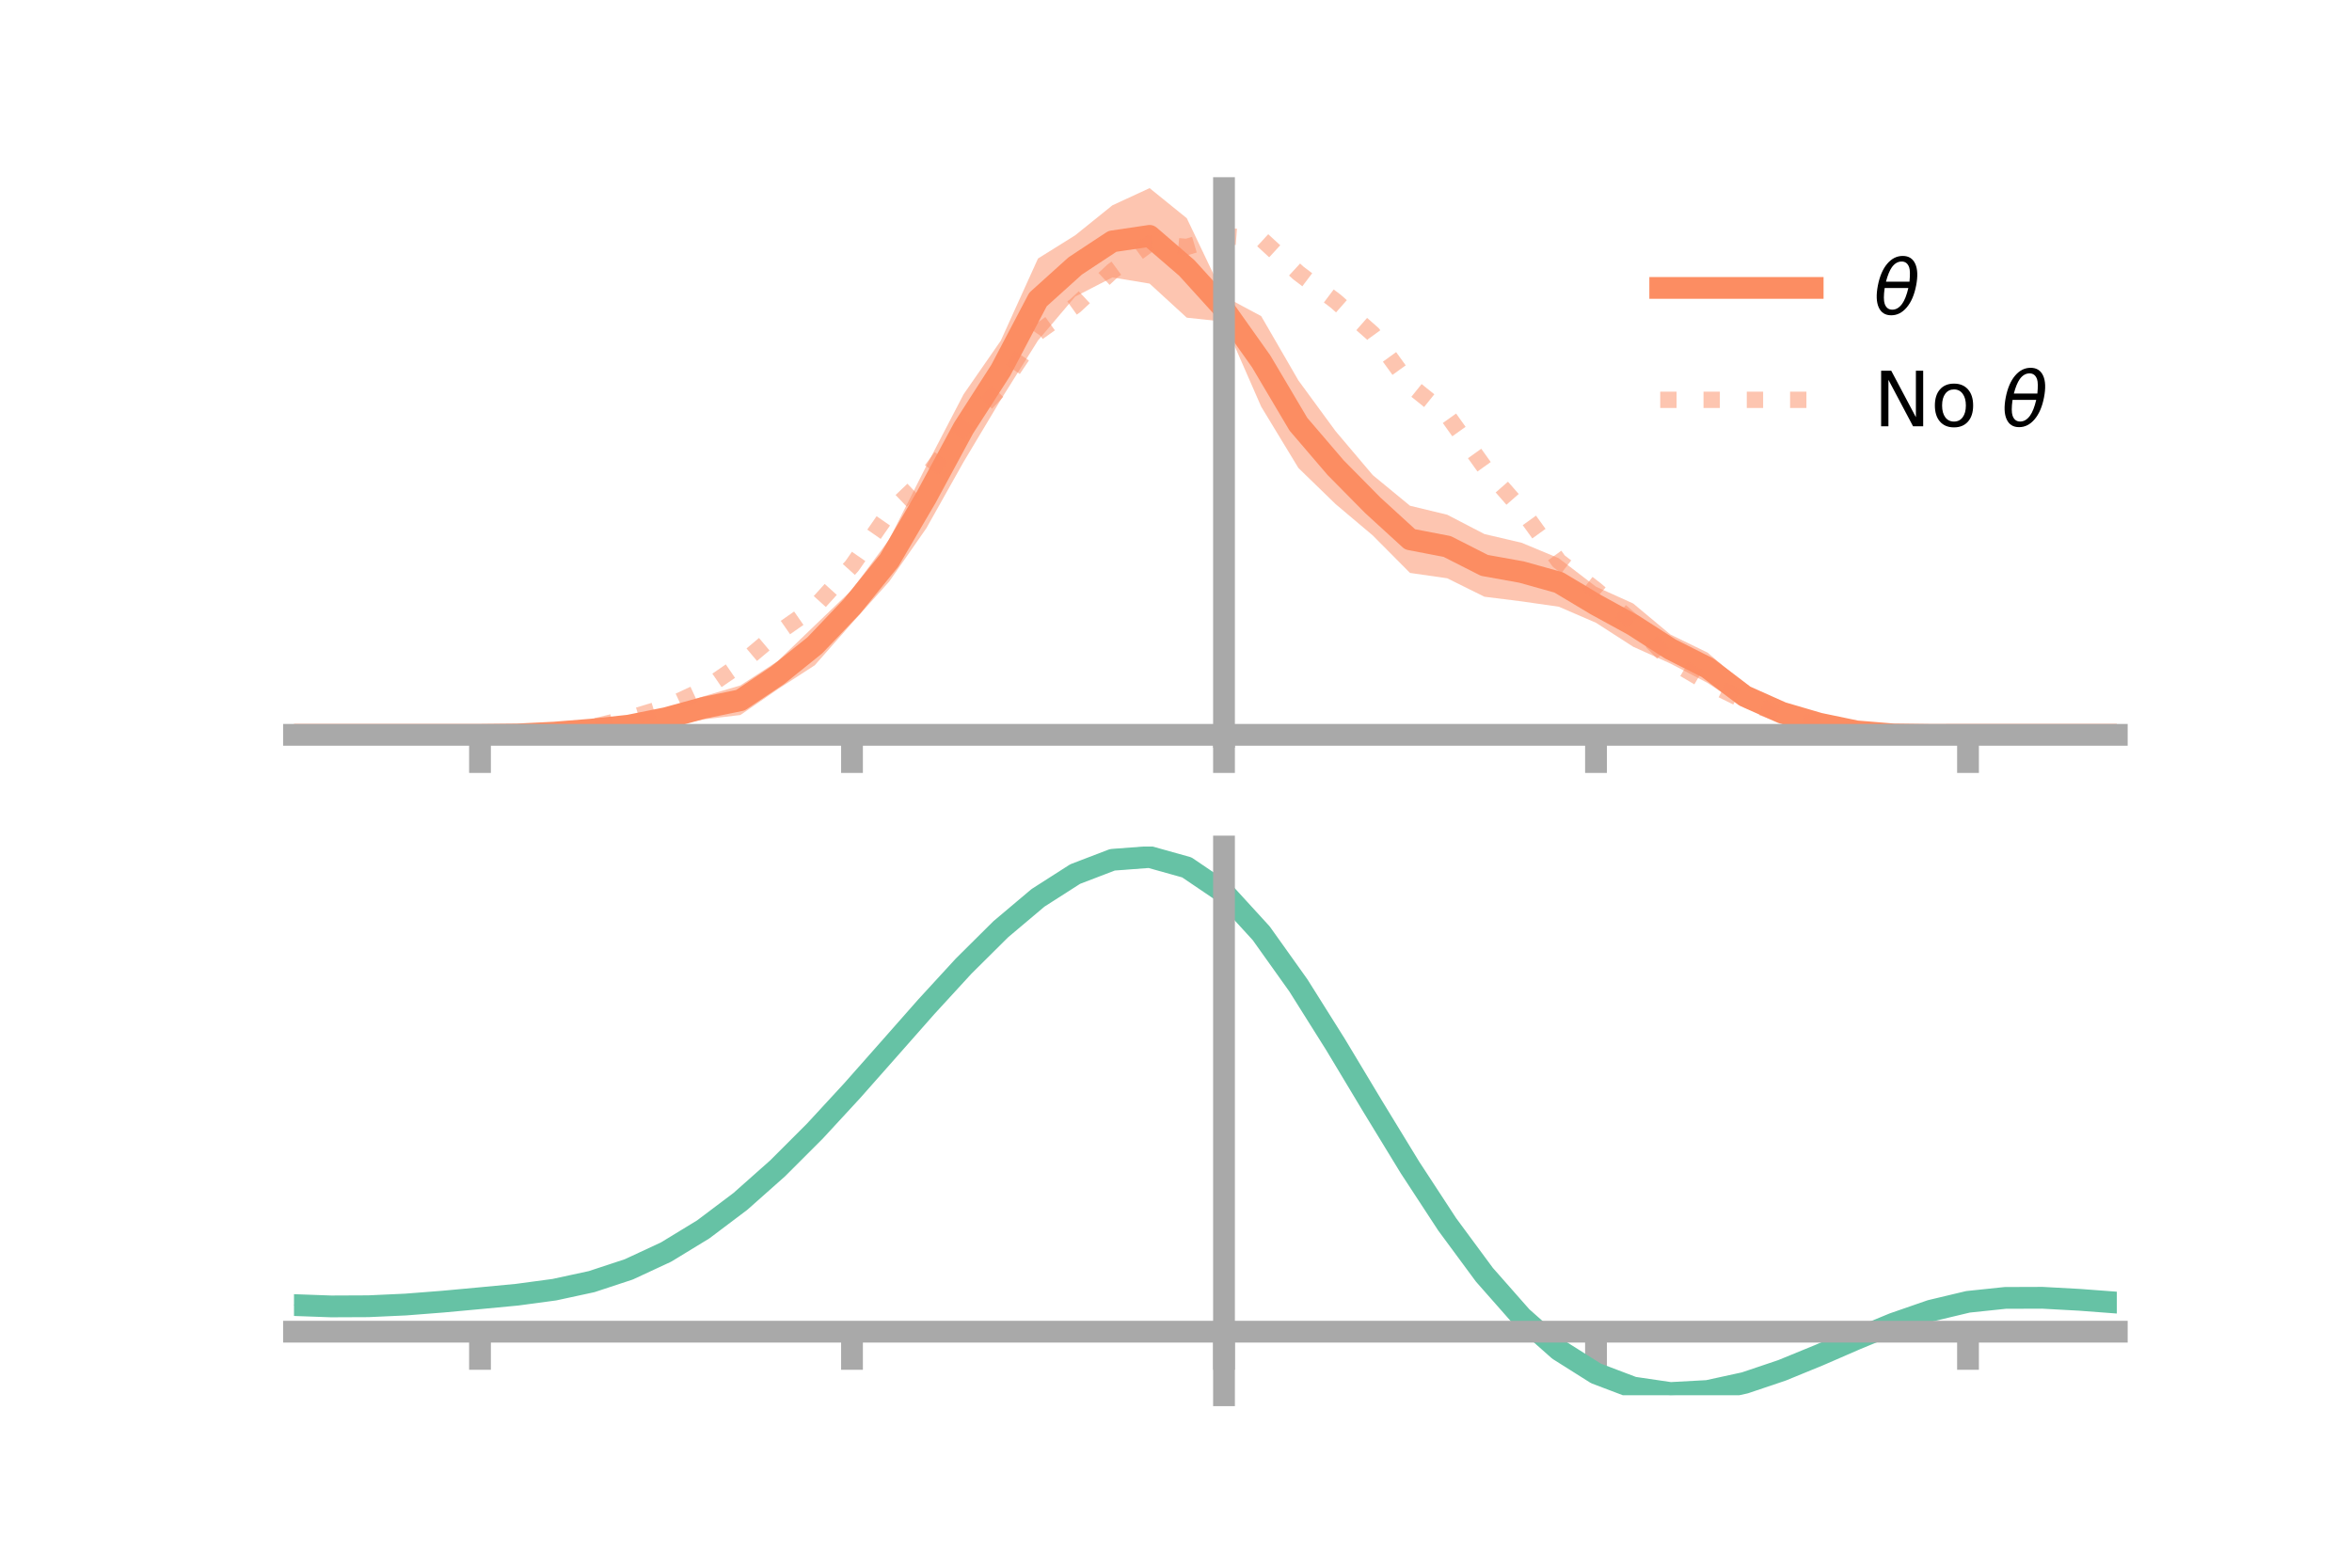 <?xml version="1.0" encoding="utf-8" standalone="no"?>
<!DOCTYPE svg PUBLIC "-//W3C//DTD SVG 1.1//EN"
  "http://www.w3.org/Graphics/SVG/1.1/DTD/svg11.dtd">
<!-- Created with matplotlib (https://matplotlib.org/) -->
<svg height="144pt" version="1.1" viewBox="0 0 216 144" width="216pt" xmlns="http://www.w3.org/2000/svg" xmlns:xlink="http://www.w3.org/1999/xlink">
 <defs>
  <style type="text/css">*{stroke-linecap:butt;stroke-linejoin:round;}</style>
 </defs>
 <g id="figure_1">
  <g id="patch_1">
   <path d="M 0 144 
L 216 144 
L 216 0 
L 0 0 
z
" style="fill:none;"/>
  </g>
  <g id="axes_1">
   <g id="patch_2">
    <path d="M 27 67.68 
L 194.4 67.68 
L 194.4 17.28 
L 27 17.28 
z
" style="fill:none;"/>
   </g>
   <g id="PolyCollection_1">
    <path clip-path="url(#p0b53919c9c)" d="M 27 67.498 
L 27 67.498 
L 30.416 67.498 
L 33.833 67.498 
L 37.249 67.498 
L 40.665 67.498 
L 44.082 67.498 
L 47.498 67.388 
L 50.914 67.082 
L 54.331 66.633 
L 57.747 66.119 
L 61.163 65.142 
L 64.58 63.97 
L 67.996 62.961 
L 71.412 60.738 
L 74.829 57.449 
L 78.245 54.168 
L 81.661 49.552 
L 85.078 42.785 
L 88.494 36.216 
L 91.91 31.289 
L 95.327 23.746 
L 98.743 21.612 
L 102.159 18.859 
L 105.576 17.28 
L 108.992 20.045 
L 112.408 27.207 
L 115.824 29.039 
L 119.241 34.944 
L 122.657 39.605 
L 126.073 43.644 
L 129.49 46.455 
L 132.906 47.28 
L 136.322 49.054 
L 139.739 49.855 
L 143.155 51.277 
L 146.571 53.891 
L 149.988 55.435 
L 153.404 58.283 
L 156.82 59.946 
L 160.237 62.876 
L 163.653 64.618 
L 167.069 65.916 
L 170.486 66.784 
L 173.902 67.243 
L 177.318 67.434 
L 180.735 67.498 
L 184.151 67.498 
L 187.567 67.498 
L 190.984 67.498 
L 194.4 67.498 
L 194.4 67.498 
L 194.4 67.498 
L 190.984 67.498 
L 187.567 67.498 
L 184.151 67.498 
L 180.735 67.498 
L 177.318 67.576 
L 173.902 67.68 
L 170.486 67.574 
L 167.069 67.02 
L 163.653 66.314 
L 160.237 65.006 
L 156.82 62.734 
L 153.404 60.949 
L 149.988 59.407 
L 146.571 57.206 
L 143.155 55.73 
L 139.739 55.239 
L 136.322 54.812 
L 132.906 53.117 
L 129.49 52.626 
L 126.073 49.186 
L 122.657 46.303 
L 119.241 42.986 
L 115.824 37.354 
L 112.408 29.546 
L 108.992 29.181 
L 105.576 26.051 
L 102.159 25.483 
L 98.743 27.244 
L 95.327 31.271 
L 91.91 36.718 
L 88.494 42.429 
L 85.078 48.514 
L 81.661 53.419 
L 78.245 57.228 
L 74.829 61.106 
L 71.412 63.319 
L 67.996 65.678 
L 64.58 66.083 
L 61.163 66.789 
L 57.747 67.187 
L 54.331 67.405 
L 50.914 67.507 
L 47.498 67.537 
L 44.082 67.498 
L 40.665 67.498 
L 37.249 67.498 
L 33.833 67.498 
L 30.416 67.498 
L 27 67.498 
z
" style="fill:#fc8d62;fill-opacity:0.5;"/>
   </g>
   <g id="matplotlib.axis_1">
    <g id="xtick_1">
     <g id="line2d_1">
      <defs>
       <path d="M 0 0 
L 0 3.5 
" id="mc558c38126" style="stroke:#a9a9a9;stroke-width:2;"/>
      </defs>
      <g>
       <use style="fill:#a9a9a9;stroke:#a9a9a9;stroke-width:2;" x="44.082" xlink:href="#mc558c38126" y="67.498"/>
      </g>
     </g>
    </g>
    <g id="xtick_2">
     <g id="line2d_2">
      <g>
       <use style="fill:#a9a9a9;stroke:#a9a9a9;stroke-width:2;" x="78.245" xlink:href="#mc558c38126" y="67.498"/>
      </g>
     </g>
    </g>
    <g id="xtick_3">
     <g id="line2d_3">
      <g>
       <use style="fill:#a9a9a9;stroke:#a9a9a9;stroke-width:2;" x="112.408" xlink:href="#mc558c38126" y="67.498"/>
      </g>
     </g>
    </g>
    <g id="xtick_4">
     <g id="line2d_4">
      <g>
       <use style="fill:#a9a9a9;stroke:#a9a9a9;stroke-width:2;" x="146.571" xlink:href="#mc558c38126" y="67.498"/>
      </g>
     </g>
    </g>
    <g id="xtick_5">
     <g id="line2d_5">
      <g>
       <use style="fill:#a9a9a9;stroke:#a9a9a9;stroke-width:2;" x="180.735" xlink:href="#mc558c38126" y="67.498"/>
      </g>
     </g>
    </g>
   </g>
   <g id="matplotlib.axis_2"/>
   <g id="line2d_6">
    <path clip-path="url(#p0b53919c9c)" d="M 27 67.498 
L 30.416 67.498 
L 33.833 67.498 
L 37.249 67.498 
L 40.665 67.498 
L 44.082 67.498 
L 47.498 67.463 
L 50.914 67.294 
L 54.331 67.019 
L 57.747 66.653 
L 61.163 65.965 
L 64.58 65.026 
L 67.996 64.32 
L 71.412 62.029 
L 74.829 59.278 
L 78.245 55.698 
L 81.661 51.486 
L 85.078 45.649 
L 88.494 39.322 
L 91.91 34.004 
L 95.327 27.509 
L 98.743 24.428 
L 102.159 22.171 
L 105.576 21.665 
L 108.992 24.613 
L 112.408 28.377 
L 115.824 33.196 
L 119.241 38.965 
L 122.657 42.954 
L 126.073 46.415 
L 129.49 49.54 
L 132.906 50.198 
L 136.322 51.933 
L 139.739 52.547 
L 143.155 53.503 
L 146.571 55.549 
L 149.988 57.421 
L 153.404 59.616 
L 156.82 61.34 
L 160.237 63.941 
L 163.653 65.466 
L 167.069 66.468 
L 170.486 67.179 
L 173.902 67.461 
L 177.318 67.505 
L 180.735 67.498 
L 184.151 67.498 
L 187.567 67.498 
L 190.984 67.498 
L 194.4 67.498 
" style="fill:none;stroke:#fc8d62;stroke-linecap:square;stroke-width:2;"/>
   </g>
   <g id="line2d_7">
    <path clip-path="url(#p0b53919c9c)" d="M 27 67.498 
L 30.416 67.498 
L 33.833 67.498 
L 37.249 67.498 
L 40.665 67.498 
L 44.082 67.498 
L 47.498 67.481 
L 50.914 67.271 
L 54.331 66.798 
L 57.747 65.978 
L 61.163 64.95 
L 64.58 63.365 
L 67.996 61.015 
L 71.412 58.145 
L 74.829 55.759 
L 78.245 51.984 
L 81.661 47.064 
L 85.078 43.804 
L 88.494 39.21 
L 91.91 35.604 
L 95.327 30.529 
L 98.743 28.083 
L 102.159 24.901 
L 105.576 22.39 
L 108.992 22.685 
L 112.408 21.665 
L 115.824 21.939 
L 119.241 25.08 
L 122.657 27.659 
L 126.073 30.661 
L 129.49 35.382 
L 132.906 38.131 
L 136.322 42.913 
L 139.739 46.816 
L 143.155 51.543 
L 146.571 54.187 
L 149.988 57.157 
L 153.404 60.695 
L 156.82 62.708 
L 160.237 64.4 
L 163.653 65.666 
L 167.069 66.726 
L 170.486 67.223 
L 173.902 67.431 
L 177.318 67.478 
L 180.735 67.498 
L 184.151 67.498 
L 187.567 67.498 
L 190.984 67.498 
L 194.4 67.498 
" style="fill:none;stroke:#fc8d62;stroke-dasharray:1.5,2.475;stroke-dashoffset:0;stroke-opacity:0.5;stroke-width:1.5;"/>
   </g>
   <g id="patch_3">
    <path d="M 112.408 67.68 
L 112.408 17.28 
" style="fill:none;stroke:#a9a9a9;stroke-linecap:square;stroke-linejoin:miter;stroke-width:2;"/>
   </g>
   <g id="patch_4">
    <path d="M 194.4 67.68 
L 194.4 17.28 
" style="fill:none;"/>
   </g>
   <g id="patch_5">
    <path d="M 27 67.498 
L 194.4 67.498 
" style="fill:none;stroke:#a9a9a9;stroke-linecap:square;stroke-linejoin:miter;stroke-width:2;"/>
   </g>
   <g id="patch_6">
    <path d="M 27 17.28 
L 194.4 17.28 
" style="fill:none;"/>
   </g>
   <g id="legend_1">
    <g id="line2d_8">
     <path d="M 152.47 26.449 
L 166.47 26.449 
" style="fill:none;stroke:#fc8d62;stroke-linecap:square;stroke-width:2;"/>
    </g>
    <g id="line2d_9"/>
    <g id="text_1">
     <!-- $\theta$ -->
     <g transform="translate(172.07 28.899)scale(0.07 -0.07)">
      <defs>
       <path d="M 45.516 34.672 
L 14.453 34.672 
Q 12.359 20.062 14.5 13.875 
Q 17.188 6.25 24.469 6.25 
Q 31.781 6.25 37.359 13.922 
Q 42.234 20.656 45.516 34.672 
z
M 47.016 42.969 
Q 48.344 56.844 46.625 61.719 
Q 43.953 69.438 36.766 69.438 
Q 29.297 69.438 23.828 61.812 
Q 19.531 55.672 16.156 42.969 
z
M 38.188 76.766 
Q 49.906 76.766 54.594 66.406 
Q 59.281 56.109 55.719 37.844 
Q 52.203 19.625 43.453 9.281 
Q 34.766 -1.125 23.047 -1.125 
Q 11.281 -1.125 6.641 9.281 
Q 2 19.625 5.516 37.844 
Q 9.078 56.109 17.719 66.406 
Q 26.422 76.766 38.188 76.766 
z
" id="DejaVuSans-Oblique-952"/>
      </defs>
      <use transform="translate(0 0.234)" xlink:href="#DejaVuSans-Oblique-952"/>
     </g>
    </g>
    <g id="line2d_10">
     <path d="M 152.47 36.724 
L 166.47 36.724 
" style="fill:none;stroke:#fc8d62;stroke-dasharray:1.5,2.475;stroke-dashoffset:0;stroke-opacity:0.5;stroke-width:1.5;"/>
    </g>
    <g id="line2d_11"/>
    <g id="text_2">
     <!-- No $\theta$ -->
     <g transform="translate(172.07 39.174)scale(0.07 -0.07)">
      <defs>
       <path d="M 9.812 72.906 
L 23.094 72.906 
L 55.422 11.922 
L 55.422 72.906 
L 64.984 72.906 
L 64.984 0 
L 51.703 0 
L 19.391 60.984 
L 19.391 0 
L 9.812 0 
z
" id="DejaVuSans-78"/>
       <path d="M 30.609 48.391 
Q 23.391 48.391 19.188 42.75 
Q 14.984 37.109 14.984 27.297 
Q 14.984 17.484 19.156 11.844 
Q 23.344 6.203 30.609 6.203 
Q 37.797 6.203 41.984 11.859 
Q 46.188 17.531 46.188 27.297 
Q 46.188 37.016 41.984 42.703 
Q 37.797 48.391 30.609 48.391 
z
M 30.609 56 
Q 42.328 56 49.016 48.375 
Q 55.719 40.766 55.719 27.297 
Q 55.719 13.875 49.016 6.219 
Q 42.328 -1.422 30.609 -1.422 
Q 18.844 -1.422 12.172 6.219 
Q 5.516 13.875 5.516 27.297 
Q 5.516 40.766 12.172 48.375 
Q 18.844 56 30.609 56 
z
" id="DejaVuSans-111"/>
       <path id="DejaVuSans-32"/>
      </defs>
      <use transform="translate(0 0.234)" xlink:href="#DejaVuSans-78"/>
      <use transform="translate(74.805 0.234)" xlink:href="#DejaVuSans-111"/>
      <use transform="translate(135.986 0.234)" xlink:href="#DejaVuSans-32"/>
      <use transform="translate(167.773 0.234)" xlink:href="#DejaVuSans-Oblique-952"/>
     </g>
    </g>
   </g>
  </g>
  <g id="axes_2">
   <g id="patch_7">
    <path d="M 27 128.16 
L 194.4 128.16 
L 194.4 77.76 
L 27 77.76 
z
" style="fill:none;"/>
   </g>
   <g id="PolyCollection_2">
    <path clip-path="url(#ped336ff3e5)" d="M 27 119.923 
L 27 119.832 
L 30.416 119.962 
L 33.833 119.945 
L 37.249 119.78 
L 40.665 119.501 
L 44.082 119.175 
L 47.498 118.841 
L 50.914 118.372 
L 54.331 117.622 
L 57.747 116.48 
L 61.163 114.867 
L 64.58 112.745 
L 67.996 110.114 
L 71.412 107.013 
L 74.829 103.515 
L 78.245 99.723 
L 81.661 95.769 
L 85.078 91.803 
L 88.494 87.996 
L 91.91 84.527 
L 95.327 81.584 
L 98.743 79.355 
L 102.159 78.022 
L 105.576 77.76 
L 108.992 78.734 
L 112.408 81.088 
L 115.824 84.883 
L 119.241 89.753 
L 122.657 95.275 
L 126.073 101.055 
L 129.49 106.746 
L 132.906 112.057 
L 136.322 116.763 
L 139.739 120.7 
L 143.155 123.771 
L 146.571 125.944 
L 149.988 127.245 
L 153.404 127.749 
L 156.82 127.568 
L 160.237 126.836 
L 163.653 125.702 
L 167.069 124.325 
L 170.486 122.865 
L 173.902 121.475 
L 177.318 120.303 
L 180.735 119.492 
L 184.151 119.135 
L 187.567 119.128 
L 190.984 119.324 
L 194.4 119.594 
L 194.4 119.71 
L 194.4 119.71 
L 190.984 119.465 
L 187.567 119.288 
L 184.151 119.305 
L 180.735 119.666 
L 177.318 120.484 
L 173.902 121.68 
L 170.486 123.111 
L 167.069 124.621 
L 163.653 126.044 
L 160.237 127.214 
L 156.82 127.969 
L 153.404 128.16 
L 149.988 127.659 
L 146.571 126.369 
L 143.155 124.234 
L 139.739 121.241 
L 136.322 117.424 
L 132.906 112.871 
L 129.49 107.735 
L 126.073 102.229 
L 122.657 96.633 
L 119.241 91.283 
L 115.824 86.564 
L 112.408 82.887 
L 108.992 80.614 
L 105.576 79.677 
L 102.159 79.933 
L 98.743 81.217 
L 95.327 83.359 
L 91.91 86.179 
L 88.494 89.496 
L 85.078 93.131 
L 81.661 96.913 
L 78.245 100.682 
L 74.829 104.295 
L 71.412 107.63 
L 67.996 110.591 
L 64.58 113.112 
L 61.163 115.155 
L 57.747 116.717 
L 54.331 117.828 
L 50.914 118.556 
L 47.498 119.007 
L 44.082 119.321 
L 40.665 119.624 
L 37.249 119.878 
L 33.833 120.024 
L 30.416 120.038 
L 27 119.923 
z
" style="fill:#66c2a5;fill-opacity:0.5;"/>
   </g>
   <g id="matplotlib.axis_3">
    <g id="xtick_6">
     <g id="line2d_12">
      <g>
       <use style="fill:#a9a9a9;stroke:#a9a9a9;stroke-width:2;" x="44.082" xlink:href="#mc558c38126" y="122.322"/>
      </g>
     </g>
    </g>
    <g id="xtick_7">
     <g id="line2d_13">
      <g>
       <use style="fill:#a9a9a9;stroke:#a9a9a9;stroke-width:2;" x="78.245" xlink:href="#mc558c38126" y="122.322"/>
      </g>
     </g>
    </g>
    <g id="xtick_8">
     <g id="line2d_14">
      <g>
       <use style="fill:#a9a9a9;stroke:#a9a9a9;stroke-width:2;" x="112.408" xlink:href="#mc558c38126" y="122.322"/>
      </g>
     </g>
    </g>
    <g id="xtick_9">
     <g id="line2d_15">
      <g>
       <use style="fill:#a9a9a9;stroke:#a9a9a9;stroke-width:2;" x="146.571" xlink:href="#mc558c38126" y="122.322"/>
      </g>
     </g>
    </g>
    <g id="xtick_10">
     <g id="line2d_16">
      <g>
       <use style="fill:#a9a9a9;stroke:#a9a9a9;stroke-width:2;" x="180.735" xlink:href="#mc558c38126" y="122.322"/>
      </g>
     </g>
    </g>
   </g>
   <g id="matplotlib.axis_4"/>
   <g id="line2d_17">
    <path clip-path="url(#ped336ff3e5)" d="M 27 119.877 
L 30.416 120 
L 33.833 119.985 
L 37.249 119.829 
L 40.665 119.563 
L 44.082 119.248 
L 47.498 118.924 
L 50.914 118.464 
L 54.331 117.725 
L 57.747 116.598 
L 61.163 115.011 
L 64.58 112.928 
L 67.996 110.353 
L 71.412 107.321 
L 74.829 103.905 
L 78.245 100.203 
L 81.661 96.341 
L 85.078 92.467 
L 88.494 88.746 
L 91.91 85.353 
L 95.327 82.472 
L 98.743 80.286 
L 102.159 78.977 
L 105.576 78.719 
L 108.992 79.674 
L 112.408 81.988 
L 115.824 85.724 
L 119.241 90.518 
L 122.657 95.954 
L 126.073 101.642 
L 129.49 107.24 
L 132.906 112.464 
L 136.322 117.093 
L 139.739 120.97 
L 143.155 124.002 
L 146.571 126.156 
L 149.988 127.452 
L 153.404 127.955 
L 156.82 127.769 
L 160.237 127.025 
L 163.653 125.873 
L 167.069 124.473 
L 170.486 122.988 
L 173.902 121.578 
L 177.318 120.394 
L 180.735 119.579 
L 184.151 119.22 
L 187.567 119.208 
L 190.984 119.395 
L 194.4 119.652 
" style="fill:none;stroke:#66c2a5;stroke-linecap:square;stroke-width:2;"/>
   </g>
   <g id="patch_8">
    <path d="M 112.408 128.16 
L 112.408 77.76 
" style="fill:none;stroke:#a9a9a9;stroke-linecap:square;stroke-linejoin:miter;stroke-width:2;"/>
   </g>
   <g id="patch_9">
    <path d="M 194.4 128.16 
L 194.4 77.76 
" style="fill:none;"/>
   </g>
   <g id="patch_10">
    <path d="M 27 122.322 
L 194.4 122.322 
" style="fill:none;stroke:#a9a9a9;stroke-linecap:square;stroke-linejoin:miter;stroke-width:2;"/>
   </g>
   <g id="patch_11">
    <path d="M 27 77.76 
L 194.4 77.76 
" style="fill:none;"/>
   </g>
  </g>
 </g>
 <defs>
  <clipPath id="p0b53919c9c">
   <rect height="50.4" width="167.4" x="27" y="17.28"/>
  </clipPath>
  <clipPath id="ped336ff3e5">
   <rect height="50.4" width="167.4" x="27" y="77.76"/>
  </clipPath>
 </defs>
</svg>
